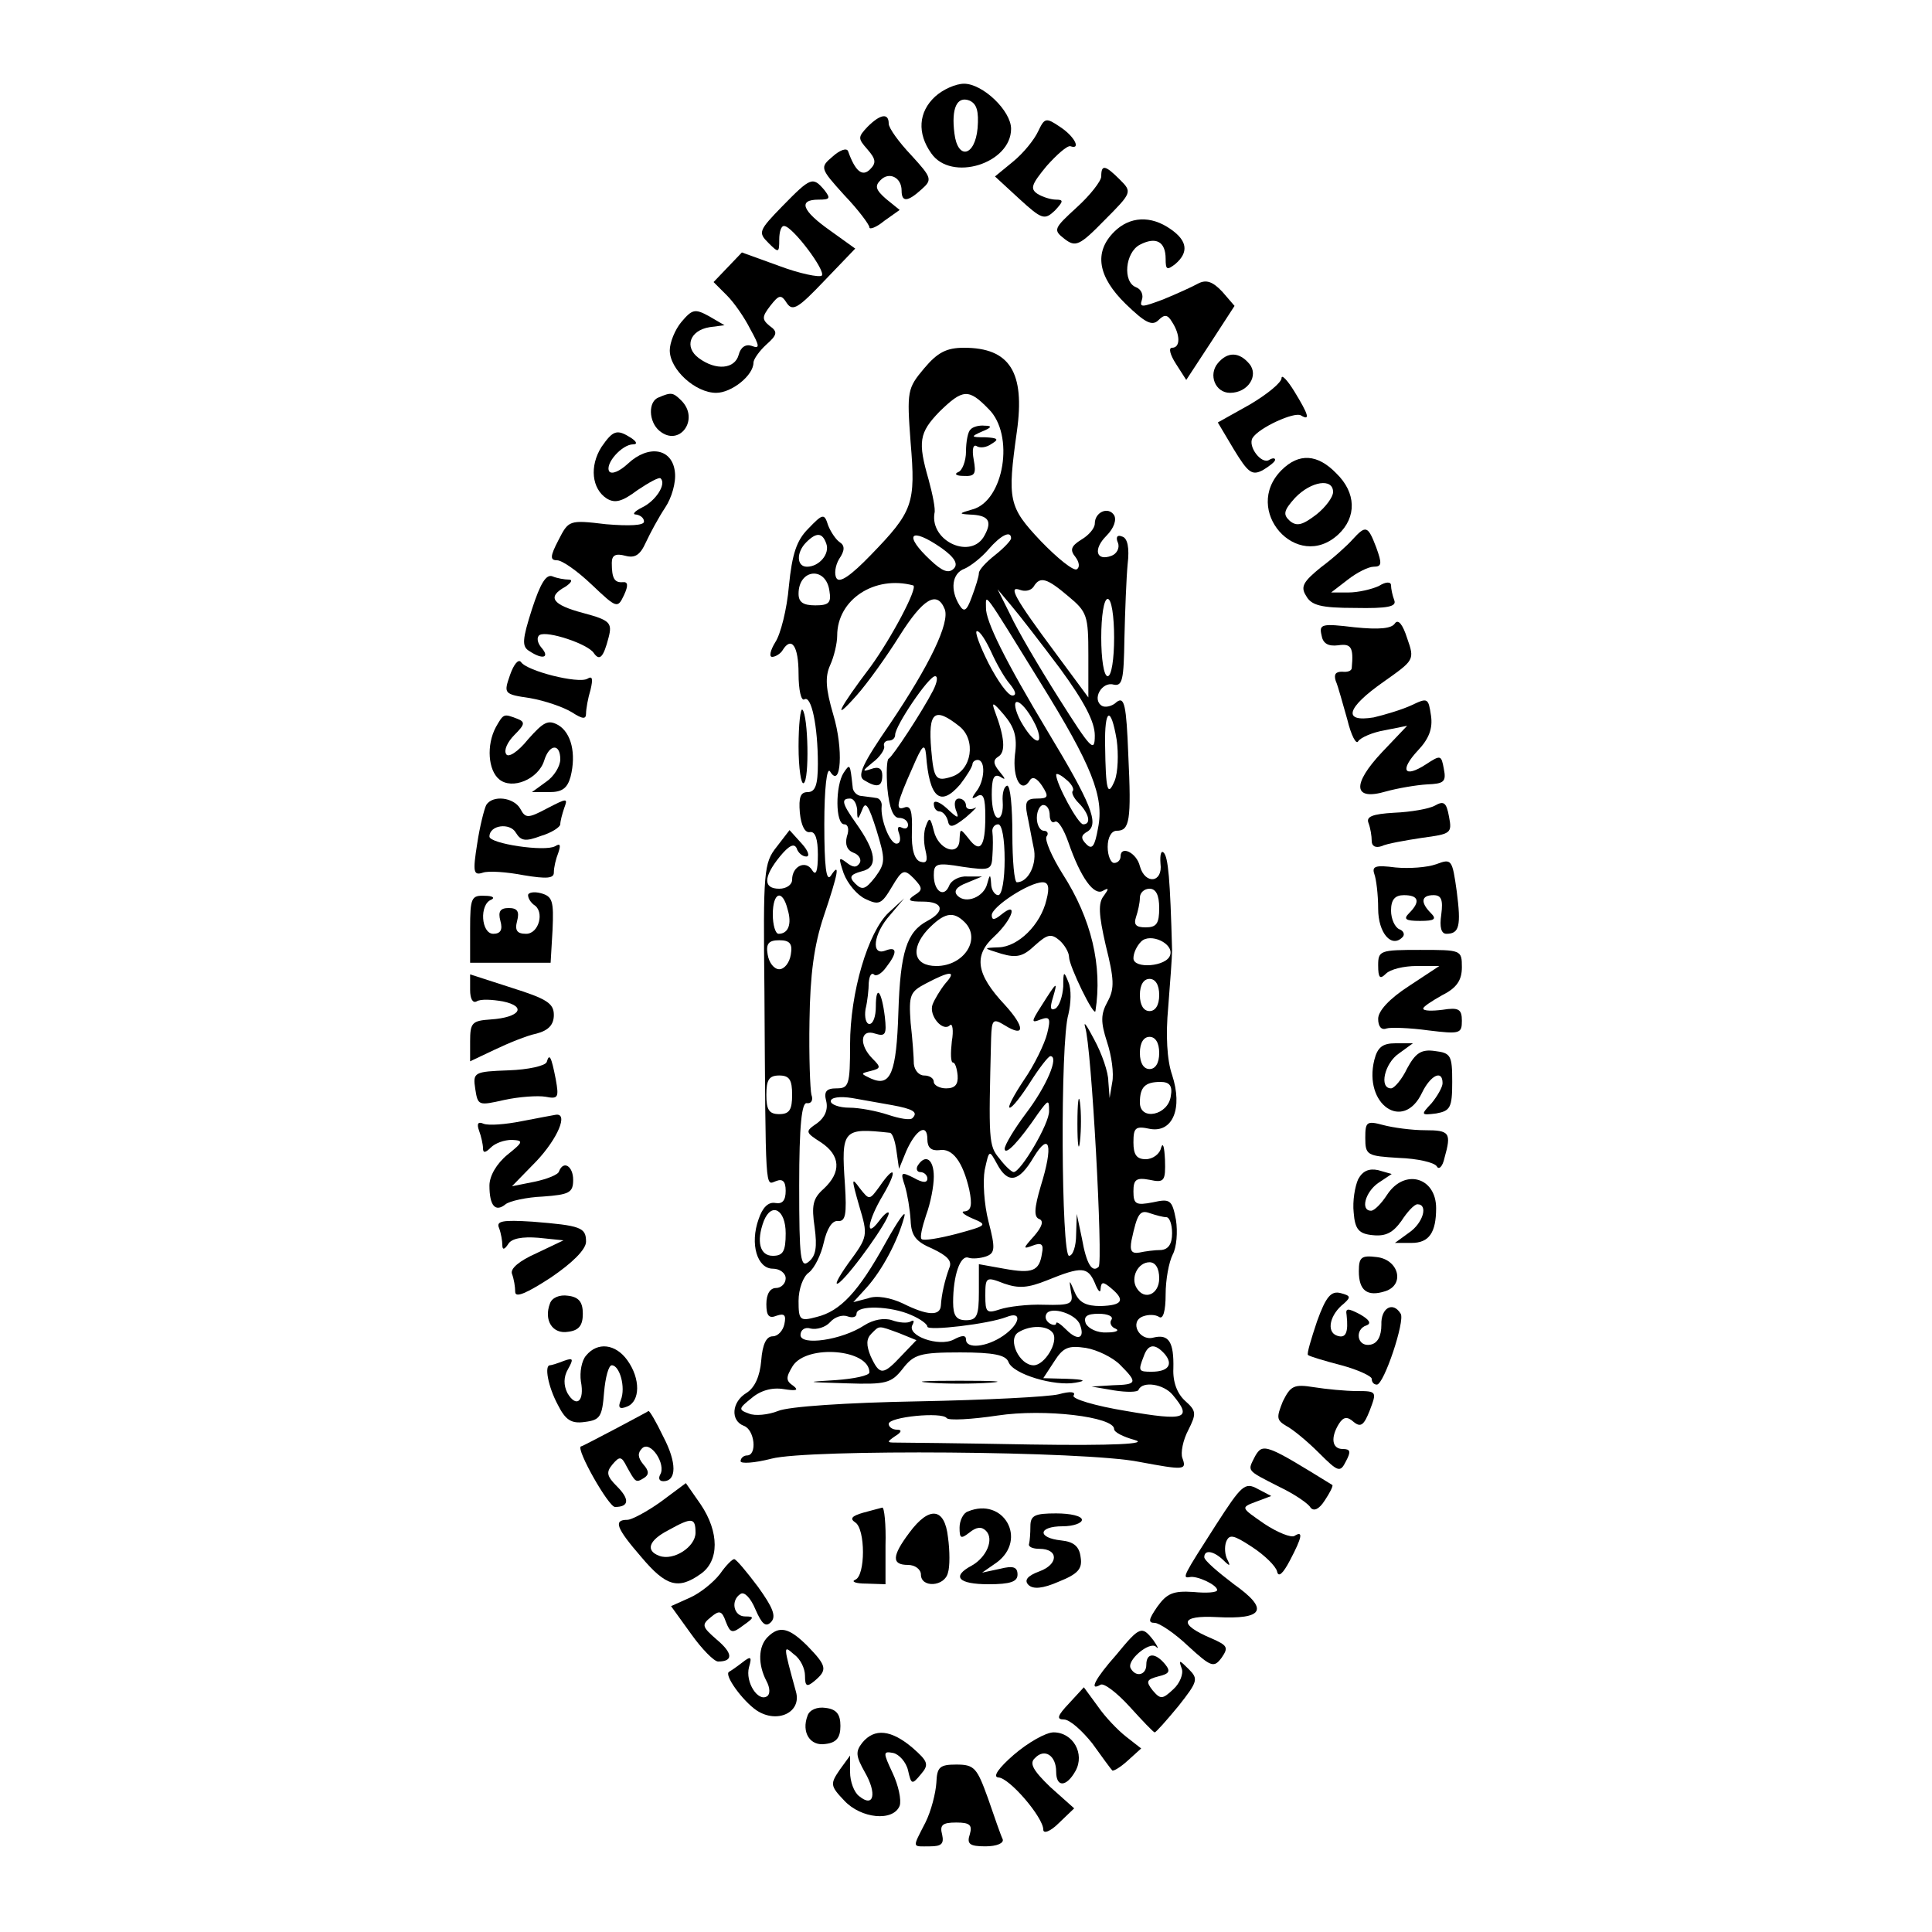 <?xml version="1.0" standalone="no"?>
<!DOCTYPE svg PUBLIC "-//W3C//DTD SVG 20010904//EN"
 "http://www.w3.org/TR/2001/REC-SVG-20010904/DTD/svg10.dtd">
<svg version="1.0" xmlns="http://www.w3.org/2000/svg"
 width="300pt" height="300pt" viewBox="0 0 300 300"
 preserveAspectRatio="xMidYMid meet">
<g transform="translate(0,300) scale(0.1,-0.1)"
fill="#000000" stroke="none">
<path d="M1452 2850 c-26 -24 -28 -57 -6 -88 31 -45 124 -16 124 38 0 28 -44
70 -73 70 -13 0 -33 -9 -45 -20z m66 -49 c-4 -44 -31 -50 -36 -8 -5 39 4 58
23 51 12 -5 15 -17 13 -43z"/>
<path d="M1347 2803 c-15 -16 -15 -18 0 -35 13 -15 14 -21 4 -31 -12 -12 -23
-3 -34 28 -2 6 -13 2 -24 -8 -20 -17 -20 -18 18 -60 22 -23 39 -46 39 -50 0
-4 11 0 23 10 l24 17 -21 17 c-16 14 -18 20 -9 29 13 14 33 5 33 -16 0 -18 9
-18 31 2 17 15 16 18 -16 53 -19 20 -35 42 -35 49 0 17 -13 15 -33 -5z"/>
<path d="M1612 2796 c-6 -13 -23 -34 -39 -47 l-28 -23 38 -35 c35 -32 39 -33
55 -18 13 14 14 17 2 17 -8 0 -21 4 -29 9 -12 8 -9 15 14 43 16 18 32 32 37
31 17 -6 7 15 -16 30 -22 15 -24 14 -34 -7z"/>
<path d="M1710 2726 c0 -7 -17 -29 -38 -48 -36 -33 -37 -35 -19 -49 17 -13 23
-11 62 29 43 43 43 44 24 63 -23 23 -29 24 -29 5z"/>
<path d="M1215 2680 c-37 -38 -38 -41 -22 -57 16 -16 17 -16 17 5 0 12 3 22 8
21 13 -1 65 -70 58 -77 -4 -3 -34 3 -66 15 l-58 21 -22 -23 -22 -23 21 -21
c11 -11 27 -34 36 -52 15 -27 15 -31 2 -26 -9 3 -17 -2 -20 -14 -6 -22 -35
-25 -62 -5 -23 17 -14 43 17 48 l23 3 -24 14 c-22 12 -26 11 -43 -9 -10 -12
-18 -32 -18 -44 0 -30 40 -66 72 -66 24 0 58 27 58 47 0 5 9 18 20 28 17 15
18 20 5 29 -12 10 -12 14 1 31 14 18 17 18 26 4 9 -13 18 -7 58 35 l48 50 -39
28 c-44 31 -50 48 -18 48 18 0 19 2 9 15 -18 21 -21 20 -65 -25z"/>
<path d="M1730 2640 c-32 -32 -25 -70 18 -112 30 -29 41 -35 51 -25 9 9 14 9
21 -3 13 -20 13 -40 0 -40 -6 0 -3 -11 6 -25 l16 -25 38 58 37 57 -19 22 c-15
16 -25 19 -37 13 -9 -5 -33 -16 -55 -25 -32 -12 -37 -13 -33 -1 3 8 -1 17 -9
20 -21 8 -17 54 6 66 25 13 40 5 40 -22 0 -17 2 -18 15 -8 21 18 19 36 -7 54
-31 22 -64 20 -88 -4z"/>
<path d="M1435 2428 c-26 -31 -27 -35 -21 -115 8 -95 4 -107 -62 -175 -30 -31
-48 -44 -53 -36 -4 6 -2 20 4 30 9 13 9 21 1 26 -6 4 -14 16 -18 26 -6 19 -8
19 -31 -5 -18 -18 -25 -39 -30 -89 -3 -36 -13 -75 -21 -87 -8 -13 -10 -23 -5
-23 5 0 13 5 16 10 14 23 25 7 25 -36 0 -25 4 -43 9 -40 11 7 21 -42 21 -100
0 -33 -4 -44 -16 -44 -11 0 -14 -8 -12 -32 2 -20 8 -32 16 -30 8 1 12 -11 12
-35 0 -26 -3 -34 -9 -24 -10 16 -31 6 -31 -15 0 -8 -9 -14 -20 -14 -25 0 -25
18 1 50 14 17 22 21 26 13 2 -7 9 -13 15 -13 6 0 3 9 -7 20 l-19 21 -20 -26
c-20 -25 -21 -38 -19 -223 2 -321 1 -302 18 -296 10 4 15 0 15 -15 0 -15 -5
-21 -16 -19 -11 2 -20 -7 -26 -25 -14 -39 -2 -77 22 -77 11 0 20 -7 20 -15 0
-8 -7 -15 -15 -15 -9 0 -15 -9 -15 -25 0 -18 4 -23 16 -18 12 4 15 1 12 -13
-2 -10 -10 -19 -18 -19 -10 0 -16 -12 -18 -38 -2 -24 -10 -42 -23 -50 -23 -14
-25 -43 -4 -51 17 -6 21 -46 5 -46 -5 0 -10 -4 -10 -9 0 -4 21 -3 48 4 57 15
488 12 571 -5 70 -13 74 -13 67 6 -3 8 1 28 9 43 13 26 13 30 -5 46 -12 11
-19 29 -18 50 1 41 -7 54 -31 48 -22 -6 -38 25 -16 33 8 3 19 3 25 -1 6 -4 10
9 10 35 0 23 5 50 11 62 6 11 8 35 5 54 -6 31 -9 33 -36 27 -26 -5 -30 -3 -30
17 0 18 4 22 25 18 23 -5 25 -2 24 31 -1 20 -3 28 -6 19 -2 -10 -13 -18 -24
-18 -14 0 -19 7 -19 26 0 23 3 26 26 21 35 -6 51 32 34 84 -8 23 -10 62 -6
105 3 38 6 78 6 89 -3 110 -6 144 -13 151 -4 4 -6 -3 -5 -17 4 -30 -24 -33
-32 -4 -5 21 -30 33 -30 15 0 -5 -4 -10 -10 -10 -5 0 -10 11 -10 25 0 15 6 25
14 25 20 0 23 15 18 118 -3 77 -6 91 -18 82 -7 -7 -18 -9 -23 -6 -16 10 0 38
18 33 14 -3 16 7 17 72 1 42 3 94 5 115 3 25 0 41 -9 43 -7 3 -10 -1 -6 -10 3
-8 -2 -17 -10 -20 -24 -9 -29 10 -8 31 12 12 16 25 12 32 -9 14 -30 5 -30 -13
0 -7 -9 -18 -21 -25 -16 -10 -18 -16 -9 -27 6 -8 7 -16 2 -19 -5 -3 -30 17
-56 44 -50 53 -52 63 -37 170 13 92 -11 130 -82 130 -27 0 -41 -7 -62 -32z
m100 -63 c41 -40 24 -143 -25 -156 -21 -6 -22 -7 -4 -8 29 -1 35 -10 23 -32
-20 -39 -85 -10 -78 34 2 6 -3 30 -9 52 -17 59 -15 73 17 106 36 35 45 36 76
4z m-252 -209 c6 -16 -11 -36 -30 -36 -16 0 -17 22 -1 38 16 16 25 15 31 -2z
m179 -7 c21 -15 26 -25 19 -32 -8 -8 -18 -4 -36 13 -43 40 -32 53 17 19z m108
15 c0 -3 -11 -15 -25 -26 -14 -11 -25 -23 -25 -28 0 -5 -5 -21 -11 -37 -8 -22
-12 -24 -19 -13 -15 24 -12 50 8 57 9 4 26 17 37 30 19 22 35 30 35 17z m-282
-82 c3 -18 -1 -22 -22 -22 -19 0 -26 5 -26 18 0 39 43 43 48 4z m130 9 c8 -3
-34 -82 -66 -126 -50 -66 -61 -89 -22 -45 17 19 47 61 67 93 36 57 58 71 70
41 8 -21 -23 -86 -85 -178 -42 -61 -51 -80 -41 -87 21 -13 29 -11 29 7 0 11
-6 14 -17 10 -15 -5 -14 -3 2 10 11 8 19 20 18 25 -2 5 2 9 7 9 6 0 10 4 10 9
0 14 52 91 62 91 5 0 3 -10 -3 -22 -17 -33 -63 -103 -69 -106 -3 -1 -4 -22 -2
-47 3 -30 9 -45 18 -45 8 0 14 -5 14 -11 0 -5 -4 -7 -10 -4 -6 3 -7 -1 -4 -9
3 -9 2 -16 -4 -16 -10 0 -25 37 -23 58 1 6 -3 13 -9 13 -5 1 -16 2 -22 3 -7 0
-14 7 -14 14 -4 36 -4 37 -14 22 -13 -20 -13 -80 1 -80 6 0 8 -8 4 -19 -3 -12
0 -21 10 -25 9 -3 13 -11 10 -16 -5 -8 -11 -7 -21 1 -12 9 -12 7 -4 -17 6 -16
21 -34 34 -40 21 -10 25 -8 41 19 16 27 19 28 34 13 14 -15 14 -18 1 -26 -12
-8 -9 -10 13 -10 32 0 35 -15 7 -30 -32 -17 -42 -48 -45 -142 -3 -94 -12 -116
-42 -103 -17 8 -17 8 -1 12 16 4 16 6 3 19 -22 22 -19 47 4 39 16 -5 18 -1 15
26 -5 41 -14 51 -14 16 0 -15 -4 -27 -10 -27 -5 0 -8 10 -6 23 3 12 5 31 5 41
1 11 4 16 8 13 3 -4 12 1 19 11 18 23 17 33 -1 26 -23 -9 -19 26 7 55 l22 26
-24 -22 c-32 -30 -60 -124 -60 -205 0 -63 -2 -68 -21 -68 -16 0 -20 -5 -16
-20 3 -13 -2 -25 -14 -34 -19 -13 -19 -14 6 -30 30 -20 32 -46 4 -72 -17 -15
-19 -26 -14 -60 4 -30 2 -44 -9 -53 -13 -11 -15 4 -15 118 0 94 4 130 12 128
7 -1 10 5 7 13 -2 8 -4 60 -3 115 1 72 7 117 22 162 23 68 26 86 11 63 -7 -10
-10 15 -10 80 0 56 4 90 9 82 17 -28 21 35 5 88 -12 41 -13 59 -5 77 6 13 11
34 11 46 0 56 58 94 118 78z m241 -17 c29 -24 31 -30 31 -91 l0 -66 -51 69
c-64 86 -74 105 -55 98 8 -3 17 -1 21 5 10 17 21 13 54 -15z m-13 -112 c38
-52 54 -83 54 -104 0 -28 -6 -21 -56 58 -31 49 -65 107 -75 129 l-20 40 21
-25 c12 -14 46 -58 76 -98z m-31 -21 c80 -129 100 -178 90 -227 -5 -28 -9 -34
-18 -25 -9 9 -9 14 2 20 18 12 5 44 -62 155 -66 110 -97 172 -96 193 0 21 -6
30 84 -116z m115 69 c0 -33 -4 -60 -10 -60 -6 0 -10 27 -10 60 0 33 4 60 10
60 6 0 10 -27 10 -60z m-191 -22 c8 -18 21 -41 29 -50 9 -11 11 -18 4 -18 -7
0 -23 23 -37 50 -14 28 -22 50 -18 50 5 0 14 -15 22 -32z m37 -160 c-4 -37 10
-61 23 -40 4 7 11 4 19 -8 11 -17 10 -20 -8 -20 -16 0 -19 -5 -15 -25 3 -14 7
-37 10 -51 6 -25 -8 -54 -26 -54 -4 0 -7 34 -7 75 0 41 -3 75 -8 75 -5 -1 -8
-12 -7 -25 1 -14 -2 -25 -7 -25 -6 0 -10 16 -10 36 0 25 3 33 13 28 9 -6 9 -4
-1 8 -10 12 -10 18 -2 23 12 7 10 30 -5 70 -6 16 -3 15 14 -5 16 -19 21 -34
17 -62z m29 52 c9 -16 11 -30 6 -30 -6 0 -17 14 -26 30 -9 17 -11 30 -6 30 6
0 17 -13 26 -30z m-115 -8 c26 -21 19 -68 -12 -78 -25 -8 -28 -4 -32 42 -5 59
5 67 44 36z m244 -21 c3 -22 2 -50 -3 -63 -11 -26 -14 -17 -15 55 -1 57 9 62
18 8z m-296 -23 c5 -67 22 -82 53 -46 10 13 18 26 19 31 0 4 4 7 8 7 13 0 11
-33 -2 -49 -8 -11 -8 -13 2 -7 9 5 12 -3 12 -32 0 -47 -8 -58 -26 -34 -13 16
-13 16 -14 -1 0 -28 -33 -17 -40 13 -5 20 -7 22 -12 8 -4 -9 -4 -26 -1 -38 4
-17 2 -21 -8 -18 -9 3 -14 19 -13 47 1 32 -2 41 -12 37 -14 -5 -12 6 13 62 15
35 19 39 21 20z m228 -56 c-3 -2 1 -11 9 -19 16 -16 20 -33 7 -33 -8 0 -42 63
-42 77 0 3 7 0 15 -7 9 -7 13 -15 11 -18z m-335 -29 c0 -17 1 -17 8 0 5 14 10
6 22 -32 14 -46 14 -51 -2 -73 -15 -19 -20 -21 -31 -10 -10 10 -8 14 10 19 26
6 23 30 -9 75 -22 31 -23 38 -9 38 6 0 10 -8 11 -17z m299 -9 c0 -8 4 -13 8
-10 5 3 14 -12 21 -32 19 -55 40 -84 54 -75 9 5 9 3 1 -8 -9 -11 -8 -29 3 -77
13 -52 14 -67 3 -87 -11 -20 -11 -32 -1 -63 7 -21 11 -49 8 -63 l-4 -24 -2 26
c0 14 -10 43 -22 65 -11 21 -17 30 -14 19 10 -29 28 -365 21 -372 -10 -10 -19
4 -26 44 l-8 38 -1 -32 c0 -18 -5 -33 -11 -33 -12 0 -14 332 -1 375 4 17 5 39
0 50 -7 18 -8 17 -8 -7 -1 -15 -6 -30 -12 -34 -8 -4 -9 1 -4 17 8 27 6 25 -18
-13 -16 -25 -16 -27 -1 -21 14 5 16 2 10 -22 -4 -16 -20 -49 -36 -72 -16 -24
-26 -43 -22 -43 4 0 18 18 32 40 14 22 28 40 31 40 14 0 -6 -47 -38 -89 -18
-24 -33 -49 -33 -55 1 -11 22 11 52 55 16 22 17 22 17 4 1 -19 -44 -95 -55
-95 -3 0 -13 9 -22 21 -17 20 -17 28 -13 187 1 29 3 31 21 20 32 -20 32 -3 0
32 -44 47 -49 76 -16 106 28 26 38 56 11 34 -11 -9 -15 -9 -15 -1 0 13 58 51
79 51 9 0 11 -8 6 -27 -9 -39 -44 -73 -74 -74 -25 -1 -25 -1 4 -10 24 -7 34
-4 52 13 19 17 25 19 38 8 8 -7 15 -19 15 -26 0 -14 39 -94 41 -84 11 70 -6
143 -51 213 -17 27 -28 53 -25 58 4 5 1 9 -4 9 -6 0 -11 9 -11 20 0 11 5 20
10 20 6 0 10 -7 10 -16z m-70 -69 c0 -30 -4 -55 -10 -55 -5 0 -11 8 -11 18 -1
15 -2 15 -6 0 -5 -21 -33 -32 -46 -19 -7 7 -2 14 14 20 l24 10 -23 0 c-12 1
-25 -6 -28 -14 -8 -20 -24 -9 -24 16 0 18 4 20 45 13 42 -6 45 -5 46 17 1 13
1 30 0 37 -1 6 3 12 9 12 6 0 10 -23 10 -55z m240 -75 c0 -24 -4 -30 -21 -30
-15 0 -19 4 -15 16 3 9 6 22 6 30 0 8 7 14 15 14 10 0 15 -10 15 -30z m-577
-2 c7 -23 1 -38 -14 -38 -5 0 -9 14 -9 30 0 35 15 40 23 8z m275 -20 c26 -26
-1 -68 -44 -68 -35 0 -41 26 -14 56 26 27 40 30 58 12z m319 -51 c-5 -18 -57
-22 -57 -5 0 8 5 19 12 26 14 14 51 -3 45 -21z m-589 1 c-2 -13 -10 -23 -18
-23 -8 0 -16 10 -18 23 -3 17 2 22 18 22 16 0 21 -5 18 -22z m240 -45 c-8 -10
-17 -25 -20 -33 -6 -17 16 -43 27 -32 4 4 6 -8 3 -25 -2 -18 -2 -33 2 -33 3 0
6 -9 7 -20 1 -14 -4 -20 -18 -20 -10 0 -19 5 -19 10 0 6 -7 10 -15 10 -8 0
-15 8 -16 18 0 9 -2 38 -5 64 -3 43 -1 48 24 61 38 20 48 20 30 0z m332 -18
c0 -16 -6 -25 -15 -25 -9 0 -15 9 -15 25 0 16 6 25 15 25 9 0 15 -9 15 -25z
m0 -90 c0 -16 -6 -25 -15 -25 -9 0 -15 9 -15 25 0 16 6 25 15 25 9 0 15 -9 15
-25z m-570 -65 c0 -23 -4 -30 -20 -30 -16 0 -20 7 -20 30 0 23 4 30 20 30 16
0 20 -7 20 -30z m588 -2 c-4 -30 -48 -39 -48 -10 0 24 8 32 32 32 14 0 19 -6
16 -22z m-433 -14 c33 -6 41 -11 32 -20 -3 -4 -20 -1 -38 5 -18 6 -45 11 -60
11 -16 0 -29 5 -29 10 0 6 14 8 33 5 17 -3 45 -8 62 -11z m-3 -43 c4 -1 8 -13
10 -28 l4 -28 11 27 c15 34 33 45 33 19 0 -13 6 -18 18 -17 21 4 37 -18 47
-61 5 -24 3 -33 -7 -34 -7 0 -2 -5 12 -11 24 -10 23 -11 -25 -24 -27 -7 -51
-11 -54 -8 -3 2 1 19 7 37 7 19 12 45 12 60 0 27 -13 36 -25 17 -3 -5 -1 -10
4 -10 6 0 11 -5 11 -10 0 -7 -7 -7 -21 1 -20 10 -21 9 -14 -12 4 -13 8 -37 9
-54 1 -24 8 -33 34 -44 23 -11 31 -19 26 -30 -7 -19 -12 -41 -13 -58 -1 -17
-21 -16 -59 3 -19 9 -41 13 -54 8 l-23 -6 21 23 c24 27 48 72 58 109 4 14 -9
-4 -29 -40 -42 -76 -70 -106 -107 -115 -26 -7 -28 -5 -28 25 0 18 7 38 16 44
9 7 19 28 23 46 5 22 13 35 22 34 12 -1 14 10 11 57 -6 85 -3 88 70 80z m234
-83 c-10 -34 -11 -48 -2 -51 7 -3 4 -12 -8 -26 -18 -20 -18 -21 -2 -15 13 5
17 2 14 -12 -4 -28 -15 -32 -59 -24 l-39 7 0 -43 c0 -37 -3 -44 -20 -44 -15 0
-20 7 -20 28 0 41 11 74 24 69 6 -2 18 -1 27 2 14 5 15 12 4 54 -7 27 -9 63
-6 80 7 32 7 32 19 10 17 -32 34 -29 57 10 25 41 31 19 11 -45z m-396 -73 c0
-28 -4 -35 -20 -35 -20 0 -26 22 -14 54 12 30 34 18 34 -19z m591 25 c5 0 9
-11 9 -25 0 -17 -6 -25 -17 -26 -10 0 -25 -2 -34 -4 -12 -2 -15 3 -12 19 9 42
13 48 29 42 9 -3 20 -6 25 -6z m-11 -95 c0 -25 -23 -35 -35 -15 -10 16 2 40
20 40 9 0 15 -9 15 -25z m-100 -7 c5 -13 9 -17 9 -9 1 11 4 11 16 1 23 -19 18
-27 -16 -28 -22 0 -33 5 -40 21 -9 21 -9 21 -6 1 4 -19 0 -21 -42 -20 -25 1
-56 -3 -68 -7 -21 -7 -23 -5 -23 21 0 29 1 30 29 19 23 -8 37 -7 67 5 54 22
63 21 74 -4z m-285 -50 c14 -6 25 -14 25 -18 0 -7 95 4 123 15 25 10 21 -11
-5 -29 -26 -18 -58 -21 -58 -6 0 7 -6 7 -19 0 -23 -12 -74 6 -64 23 3 6 2 8
-3 5 -5 -3 -18 -2 -29 2 -12 4 -29 1 -43 -8 -35 -23 -99 -32 -99 -15 0 8 7 13
16 10 9 -2 23 2 30 10 7 8 19 12 27 9 8 -3 14 -1 14 4 0 14 54 12 85 -2z m262
-15 c8 -21 -3 -26 -21 -8 -9 9 -16 14 -16 10 0 -3 -5 -3 -10 0 -6 4 -8 10 -5
15 7 12 46 0 52 -17z m49 8 c-4 -5 0 -12 6 -14 7 -3 1 -6 -13 -6 -15 -1 -29 6
-33 14 -4 11 2 15 20 15 14 0 23 -4 20 -9z m-330 -21 l27 -11 -23 -24 c-29
-31 -34 -31 -48 -1 -7 17 -7 27 1 35 13 13 10 13 43 1z m239 0 c9 -14 -13 -50
-30 -50 -22 0 -41 40 -24 51 19 12 46 11 54 -1z m104 -49 c28 -28 27 -31 -11
-32 l-33 -2 35 -6 c19 -3 37 -3 38 1 6 14 39 9 53 -8 31 -37 20 -41 -72 -25
-49 8 -85 19 -82 24 4 6 -5 7 -23 2 -16 -4 -114 -9 -219 -11 -110 -2 -201 -8
-217 -15 -15 -6 -36 -8 -45 -4 -17 6 -16 8 4 24 14 12 32 17 50 14 19 -3 24
-2 15 5 -12 8 -12 13 -1 31 22 34 119 26 119 -10 0 -5 -24 -10 -52 -12 -49 -3
-48 -3 16 -5 62 -2 70 0 88 23 17 22 27 25 89 25 52 0 71 -4 75 -15 7 -19 72
-38 104 -32 18 3 14 5 -13 6 l-37 1 17 26 c14 22 22 25 49 21 18 -3 42 -15 53
-26z m70 16 c13 -16 5 -27 -21 -27 -20 0 -21 1 -12 24 7 20 18 20 33 3z m-260
-95 c73 11 181 -2 181 -21 0 -5 14 -12 32 -17 22 -6 -32 -9 -162 -7 -107 2
-202 3 -210 3 -13 0 -13 1 0 10 10 6 11 10 3 10 -7 0 -13 4 -13 9 0 11 83 19
90 9 3 -4 39 -2 79 4z"/>
<path d="M1507 2333 c-4 -3 -7 -19 -7 -34 0 -15 -6 -30 -12 -32 -7 -3 -3 -6 8
-6 18 -1 20 3 16 25 -3 16 -1 25 5 21 5 -3 15 -2 23 4 12 7 9 9 -10 10 -23 0
-23 1 -5 9 15 6 16 9 4 9 -9 1 -19 -2 -22 -6z"/>
<path d="M1450 1752 c0 -7 4 -12 9 -12 5 0 11 -7 13 -15 2 -11 8 -10 28 6 14
12 19 18 13 14 -7 -3 -13 -1 -13 4 0 6 -5 11 -11 11 -6 0 -8 -7 -5 -17 6 -15
4 -15 -14 2 -11 10 -20 13 -20 7z"/>
<path d="M1673 1255 c0 -33 2 -45 4 -27 2 18 2 45 0 60 -2 15 -4 0 -4 -33z"/>
<path d="M1366 1158 c-16 -22 -16 -22 -31 -3 -13 18 -13 15 -1 -27 14 -47 14
-48 -17 -90 -17 -24 -23 -37 -13 -29 20 17 76 96 76 107 0 4 -7 -1 -15 -12
-22 -29 -18 0 6 40 23 39 19 49 -5 14z"/>
<path d="M1443 853 c26 -2 68 -2 95 0 26 2 4 3 -48 3 -52 0 -74 -1 -47 -3z"/>
<path d="M1891 2436 c-15 -18 -4 -46 19 -46 28 0 45 27 30 45 -16 19 -34 19
-49 1z"/>
<path d="M1990 2413 c0 -7 -22 -25 -49 -41 l-50 -28 25 -42 c22 -36 28 -41 45
-32 10 6 19 13 19 16 0 3 -4 3 -9 0 -12 -8 -34 21 -26 34 10 16 65 41 75 35
15 -9 12 1 -10 37 -11 18 -20 27 -20 21z"/>
<path d="M1023 2383 c-17 -6 -16 -38 1 -52 31 -26 63 18 34 47 -13 13 -16 13
-35 5z"/>
<path d="M934 2306 c-19 -30 -15 -65 8 -80 13 -8 24 -5 48 13 18 12 34 21 36
18 9 -9 -8 -35 -29 -45 -12 -6 -16 -11 -9 -11 6 -1 12 -5 12 -11 0 -6 -23 -7
-59 -4 -58 7 -58 6 -74 -25 -13 -25 -13 -31 -2 -31 8 0 32 -17 54 -38 39 -37
40 -37 50 -16 7 15 6 21 -2 20 -13 -1 -17 6 -17 30 0 12 6 15 21 11 15 -4 23
1 32 21 7 15 20 39 30 54 10 15 17 39 15 55 -4 37 -41 43 -73 13 -13 -12 -25
-17 -29 -12 -7 12 20 42 37 42 7 0 6 4 -3 10 -22 14 -28 12 -46 -14z"/>
<path d="M1990 2270 c-62 -62 24 -159 88 -100 29 27 28 65 -3 95 -29 30 -58
32 -85 5z m80 -34 c0 -8 -12 -24 -26 -35 -21 -16 -30 -19 -41 -10 -11 10 -10
16 8 36 25 26 59 31 59 9z"/>
<path d="M2100 2162 c-8 -9 -30 -29 -49 -43 -27 -22 -32 -30 -23 -44 8 -15 23
-19 76 -19 51 -1 65 2 61 12 -3 8 -5 18 -5 23 0 6 -8 6 -19 -1 -11 -5 -32 -10
-47 -10 l-27 0 26 20 c14 11 32 20 40 20 13 0 13 5 4 30 -13 34 -16 35 -37 12z"/>
<path d="M826 2054 c-15 -47 -16 -58 -4 -65 21 -14 32 -10 19 5 -7 8 -8 17 -3
20 12 7 75 -14 84 -28 9 -13 15 -7 23 24 6 23 2 27 -39 38 -49 13 -57 25 -28
41 9 6 12 11 5 11 -6 0 -18 2 -25 5 -10 4 -19 -11 -32 -51z"/>
<path d="M2166 2032 c-5 -8 -24 -10 -63 -6 -50 6 -55 5 -51 -12 2 -13 10 -18
26 -16 20 3 24 -3 21 -35 0 -5 -7 -7 -15 -6 -10 0 -13 -4 -10 -14 4 -9 11 -36
18 -60 6 -25 14 -40 17 -34 4 6 23 14 41 17 l35 7 -39 -41 c-47 -50 -45 -76 6
-61 18 5 47 10 64 11 26 1 30 4 26 24 -4 22 -5 22 -28 7 -34 -22 -41 -9 -12
22 17 18 23 34 20 54 -4 27 -5 28 -30 16 -15 -7 -42 -15 -59 -19 -49 -8 -42
15 15 55 48 34 49 34 37 68 -7 22 -14 30 -19 23z"/>
<path d="M792 1952 c-10 -29 -10 -30 31 -36 23 -4 52 -14 65 -22 17 -11 22
-11 22 -2 0 7 3 24 7 37 4 17 3 22 -5 17 -14 -8 -94 12 -103 26 -4 5 -11 -3
-17 -20z"/>
<path d="M1240 1841 c0 -34 4 -60 8 -57 9 5 7 105 -2 114 -3 3 -6 -23 -6 -57z"/>
<path d="M770 1871 c-15 -28 -12 -67 5 -81 20 -17 61 0 70 29 8 26 25 27 25 2
0 -11 -10 -27 -22 -35 l-22 -16 27 0 c20 0 28 6 33 24 9 36 1 68 -19 80 -16 9
-23 5 -47 -22 -16 -20 -31 -29 -34 -23 -4 6 2 19 13 30 16 16 17 20 4 25 -21
8 -21 8 -33 -13z"/>
<path d="M755 1750 c-3 -6 -10 -33 -14 -60 -7 -44 -6 -50 9 -45 9 3 37 1 63
-4 36 -6 47 -5 47 4 0 8 3 21 7 31 4 12 3 15 -5 10 -16 -9 -102 4 -102 15 0
18 32 22 41 6 8 -13 15 -14 39 -5 17 5 30 14 30 18 0 5 3 16 6 25 6 16 5 16
-26 0 -30 -16 -34 -16 -42 -1 -10 18 -43 22 -53 6z"/>
<path d="M2228 1749 c-9 -5 -38 -10 -63 -11 -34 -2 -44 -6 -40 -16 3 -8 5 -20
5 -28 0 -8 6 -11 15 -8 8 4 37 9 63 13 45 6 47 7 42 33 -4 22 -8 25 -22 17z"/>
<path d="M2230 1658 c-14 -5 -42 -7 -63 -5 -31 4 -37 2 -33 -10 3 -8 6 -32 6
-54 0 -38 21 -62 38 -44 4 4 1 10 -5 12 -7 3 -13 16 -13 29 0 17 6 24 20 24
23 0 26 -10 8 -28 -9 -9 -6 -12 17 -12 23 0 26 3 17 12 -17 17 -15 28 4 28 12
0 15 -7 12 -30 -3 -20 0 -30 8 -30 20 0 23 12 16 66 -7 50 -8 51 -32 42z"/>
<path d="M820 1610 c0 -5 4 -11 9 -15 17 -10 8 -45 -12 -45 -14 0 -18 5 -14
20 4 15 0 20 -13 20 -13 0 -17 -5 -13 -20 4 -14 0 -20 -11 -20 -19 0 -22 46
-3 53 6 3 2 6 -10 6 -21 1 -23 -3 -23 -51 l0 -53 63 0 62 0 3 51 c2 45 0 52
-18 57 -11 3 -20 1 -20 -3z"/>
<path d="M2140 1501 c0 -20 3 -22 12 -13 7 7 28 12 48 12 l35 0 -47 -31 c-31
-20 -48 -39 -48 -51 0 -12 5 -18 13 -15 6 2 36 1 65 -3 49 -6 52 -5 52 15 0
18 -5 21 -30 17 -16 -2 -30 -2 -30 2 0 3 14 12 30 21 22 11 30 23 30 43 0 27
-1 27 -65 27 -62 0 -65 -1 -65 -24z"/>
<path d="M730 1463 c0 -14 4 -21 10 -18 6 4 24 3 41 0 38 -8 26 -25 -19 -28
-29 -2 -32 -5 -32 -34 l0 -31 38 18 c21 10 50 22 65 25 19 5 27 14 27 29 0 18
-11 25 -65 42 l-65 21 0 -24z"/>
<path d="M2134 1354 c-17 -69 45 -112 74 -51 13 27 32 37 32 15 0 -6 -8 -20
-17 -31 -17 -18 -17 -19 7 -16 22 4 25 9 25 49 0 41 -2 45 -27 48 -21 3 -30
-3 -43 -27 -8 -17 -20 -31 -25 -31 -19 0 -10 39 12 54 l22 16 -27 0 c-20 0
-28 -6 -33 -26z"/>
<path d="M849 1351 c-2 -6 -29 -12 -59 -13 -54 -2 -56 -3 -52 -29 4 -26 5 -26
45 -17 23 5 52 7 64 5 20 -4 21 -1 16 27 -7 36 -10 41 -14 27z"/>
<path d="M810 1259 c-25 -5 -51 -7 -59 -4 -9 4 -11 0 -7 -11 3 -8 6 -21 6 -27
0 -8 4 -7 12 1 7 7 21 12 33 12 18 -1 18 -3 -7 -23 -17 -14 -28 -33 -28 -48 0
-31 9 -42 25 -29 6 5 33 11 58 12 41 3 47 6 47 26 0 21 -15 31 -22 13 -1 -5
-19 -12 -38 -16 l-35 -7 38 39 c33 35 50 75 30 72 -5 -1 -28 -5 -53 -10z"/>
<path d="M2120 1233 c0 -27 3 -28 52 -31 29 -1 55 -7 59 -13 3 -6 9 -1 12 13
11 39 8 43 -30 43 -21 0 -50 4 -65 8 -26 7 -28 5 -28 -20z"/>
<path d="M2109 1169 c-5 -11 -9 -34 -7 -52 2 -26 8 -33 30 -35 20 -2 31 4 44
22 9 14 20 26 25 26 17 0 9 -29 -13 -44 l-22 -16 26 0 c27 0 38 16 38 54 0 48
-49 62 -76 21 -9 -14 -20 -25 -25 -25 -17 0 -9 29 11 43 l21 14 -21 6 c-14 3
-24 -1 -31 -14z"/>
<path d="M775 1093 c3 -8 5 -20 5 -26 0 -8 3 -8 9 1 5 9 22 12 47 10 l39 -4
-42 -20 c-27 -12 -41 -24 -38 -32 3 -8 5 -20 5 -28 0 -10 18 -2 55 22 34 23
55 44 55 56 0 22 -8 25 -83 31 -47 3 -57 1 -52 -10z"/>
<path d="M2110 1026 c0 -30 13 -40 41 -31 31 10 21 49 -13 53 -24 3 -28 0 -28
-22z"/>
<path d="M2045 948 c-9 -27 -16 -50 -14 -52 2 -2 25 -9 52 -16 26 -7 47 -17
47 -21 0 -5 3 -9 8 -9 11 0 44 99 37 110 -12 20 -31 9 -30 -17 0 -18 -6 -29
-17 -31 -21 -4 -25 24 -6 30 8 3 4 9 -10 17 -19 10 -23 10 -21 -1 3 -27 -1
-37 -15 -32 -17 6 -11 33 11 50 11 10 10 12 -5 16 -15 4 -23 -5 -37 -44z"/>
<path d="M854 976 c-10 -26 4 -48 28 -44 17 2 23 10 23 28 0 18 -6 26 -23 28
-13 2 -25 -3 -28 -12z"/>
<path d="M910 895 c-7 -8 -10 -26 -8 -40 6 -31 -7 -42 -21 -18 -6 12 -6 25 1
37 9 16 8 18 -6 13 -10 -4 -20 -7 -22 -7 -9 0 -3 -33 12 -61 12 -24 21 -30 42
-27 24 3 27 8 30 46 2 23 7 42 12 42 12 0 22 -34 14 -54 -5 -12 -2 -15 10 -10
20 8 21 43 0 72 -18 25 -46 29 -64 7z"/>
<path d="M1992 824 c-10 -25 -10 -29 5 -38 10 -5 33 -24 51 -42 30 -30 33 -31
42 -13 8 15 7 19 -5 19 -17 0 -19 18 -6 39 7 11 13 12 23 3 11 -9 16 -5 25 18
11 29 11 30 -20 30 -18 0 -48 3 -67 6 -31 5 -36 2 -48 -22z"/>
<path d="M955 781 c-27 -14 -51 -27 -53 -27 -8 -4 43 -94 53 -94 22 0 23 12 3
32 -16 16 -17 22 -7 34 11 13 14 13 22 -3 14 -25 14 -26 27 -18 8 5 8 11 -1
21 -9 11 -9 18 -2 25 13 13 38 -25 28 -41 -3 -6 -1 -10 5 -10 21 0 21 29 0 69
-11 23 -21 40 -23 40 -1 -1 -24 -13 -52 -28z"/>
<path d="M1949 739 c-12 -24 -15 -21 38 -48 23 -11 45 -26 48 -32 5 -6 13 -3
22 11 8 12 13 22 12 24 -102 63 -108 66 -120 45z"/>
<path d="M1026 668 c-21 -15 -45 -28 -52 -28 -22 0 -17 -13 22 -58 38 -45 57
-51 92 -26 29 20 29 65 0 108 l-23 33 -39 -29z m54 -48 c0 -22 -34 -44 -56
-36 -22 8 -17 24 14 40 36 20 42 20 42 -4z"/>
<path d="M1888 632 c-50 -78 -53 -83 -41 -81 11 3 43 -12 43 -20 0 -4 -17 -5
-37 -3 -31 2 -41 -2 -56 -23 -13 -19 -15 -25 -4 -25 7 0 31 -16 52 -36 36 -33
40 -34 52 -18 11 16 9 19 -16 30 -52 22 -48 36 8 33 74 -4 82 12 27 51 -25 19
-46 37 -46 42 0 12 14 10 29 -4 11 -11 12 -10 7 0 -4 7 -5 20 -2 28 5 12 11
11 40 -8 20 -13 37 -30 39 -38 2 -10 9 -4 20 17 19 36 21 47 7 38 -5 -3 -26 5
-47 19 -36 25 -37 25 -13 34 l24 9 -21 11 c-20 11 -25 6 -65 -56z"/>
<path d="M1340 651 c-17 -5 -21 -9 -12 -15 16 -10 16 -83 0 -89 -7 -3 1 -6 17
-6 l30 -1 0 60 c1 33 -2 60 -5 59 -3 -1 -16 -4 -30 -8z"/>
<path d="M1503 653 c-7 -2 -13 -14 -13 -25 0 -17 2 -18 15 -8 11 9 19 10 26 3
13 -13 1 -41 -22 -54 -32 -17 -21 -29 26 -29 34 0 45 4 45 15 0 12 -7 14 -27
9 l-28 -6 23 16 c48 36 10 102 -45 79z"/>
<path d="M1412 620 c-27 -36 -28 -50 -2 -50 11 0 20 -7 20 -15 0 -21 37 -19
42 3 3 9 3 34 0 55 -5 46 -29 49 -60 7z"/>
<path d="M1600 630 c0 -11 -1 -23 -2 -27 -2 -5 6 -8 16 -8 30 0 30 -24 0 -35
-19 -7 -24 -14 -17 -21 7 -7 22 -6 47 5 30 12 37 20 34 38 -2 17 -11 24 -30
26 -38 4 -36 22 2 22 17 0 30 5 30 10 0 6 -18 10 -40 10 -33 0 -40 -3 -40 -20z"/>
<path d="M1118 556 c-10 -13 -31 -30 -47 -37 l-29 -13 31 -43 c17 -24 36 -43
42 -43 24 0 23 13 -2 34 -23 20 -24 23 -9 35 13 11 17 10 23 -7 7 -18 10 -19
27 -6 17 12 18 14 3 14 -18 0 -23 25 -7 35 6 4 16 -7 23 -24 10 -23 16 -28 24
-20 9 9 3 23 -20 55 -18 24 -34 43 -37 43 -3 0 -13 -10 -22 -23z"/>
<path d="M1192 458 c-15 -15 -15 -43 -2 -68 6 -11 6 -21 1 -24 -14 -9 -34 22
-28 45 5 17 3 18 -11 7 -9 -7 -18 -13 -20 -14 -8 -5 21 -45 43 -60 32 -21 70
-3 61 29 -20 73 -20 73 -3 58 10 -7 17 -22 17 -33 0 -17 3 -18 15 -8 20 17 19
23 -11 54 -29 29 -44 32 -62 14z"/>
<path d="M1733 430 c-32 -36 -43 -57 -24 -46 5 3 25 -12 45 -34 20 -22 37 -40
39 -40 2 0 18 18 37 41 30 38 31 42 16 57 -15 15 -16 15 -11 1 3 -8 -3 -23
-13 -32 -17 -16 -20 -16 -32 -2 -11 14 -10 17 9 22 17 4 19 8 10 19 -15 18
-29 18 -29 -1 0 -16 -16 -20 -24 -6 -8 12 29 43 39 34 5 -5 3 0 -4 10 -18 23
-21 22 -58 -23z"/>
<path d="M1660 355 c-18 -19 -20 -25 -8 -25 9 0 28 -17 44 -37 15 -21 29 -40
31 -42 1 -2 12 4 24 15 l21 19 -23 18 c-13 10 -33 31 -44 47 l-22 30 -23 -25z"/>
<path d="M1254 336 c-10 -26 4 -48 28 -44 17 2 23 10 23 28 0 18 -6 26 -23 28
-13 2 -25 -3 -28 -12z"/>
<path d="M1339 294 c-11 -14 -10 -21 4 -46 19 -33 14 -56 -9 -37 -8 6 -14 23
-14 37 l0 26 -16 -22 c-15 -22 -15 -25 7 -48 26 -28 76 -33 86 -8 3 9 -2 32
-11 51 -15 32 -15 34 1 31 9 -2 20 -14 23 -27 5 -22 6 -23 20 -6 13 15 11 20
-13 41 -33 28 -59 31 -78 8z"/>
<path d="M1574 275 c-23 -20 -33 -34 -24 -35 17 0 70 -62 70 -81 0 -7 11 -3
24 10 l24 23 -37 33 c-27 26 -33 37 -24 45 15 16 33 4 33 -21 0 -25 16 -24 30
1 15 27 -4 60 -34 60 -12 0 -40 -16 -62 -35z"/>
<path d="M1454 232 c-1 -16 -8 -44 -17 -62 -21 -41 -21 -37 7 -37 18 0 22 4
19 18 -4 15 0 19 22 19 21 0 25 -4 21 -18 -5 -15 -1 -19 24 -19 18 0 29 5 27
11 -3 6 -13 35 -23 64 -17 47 -21 52 -49 52 -26 0 -30 -4 -31 -28z"/>
</g>
</svg>
